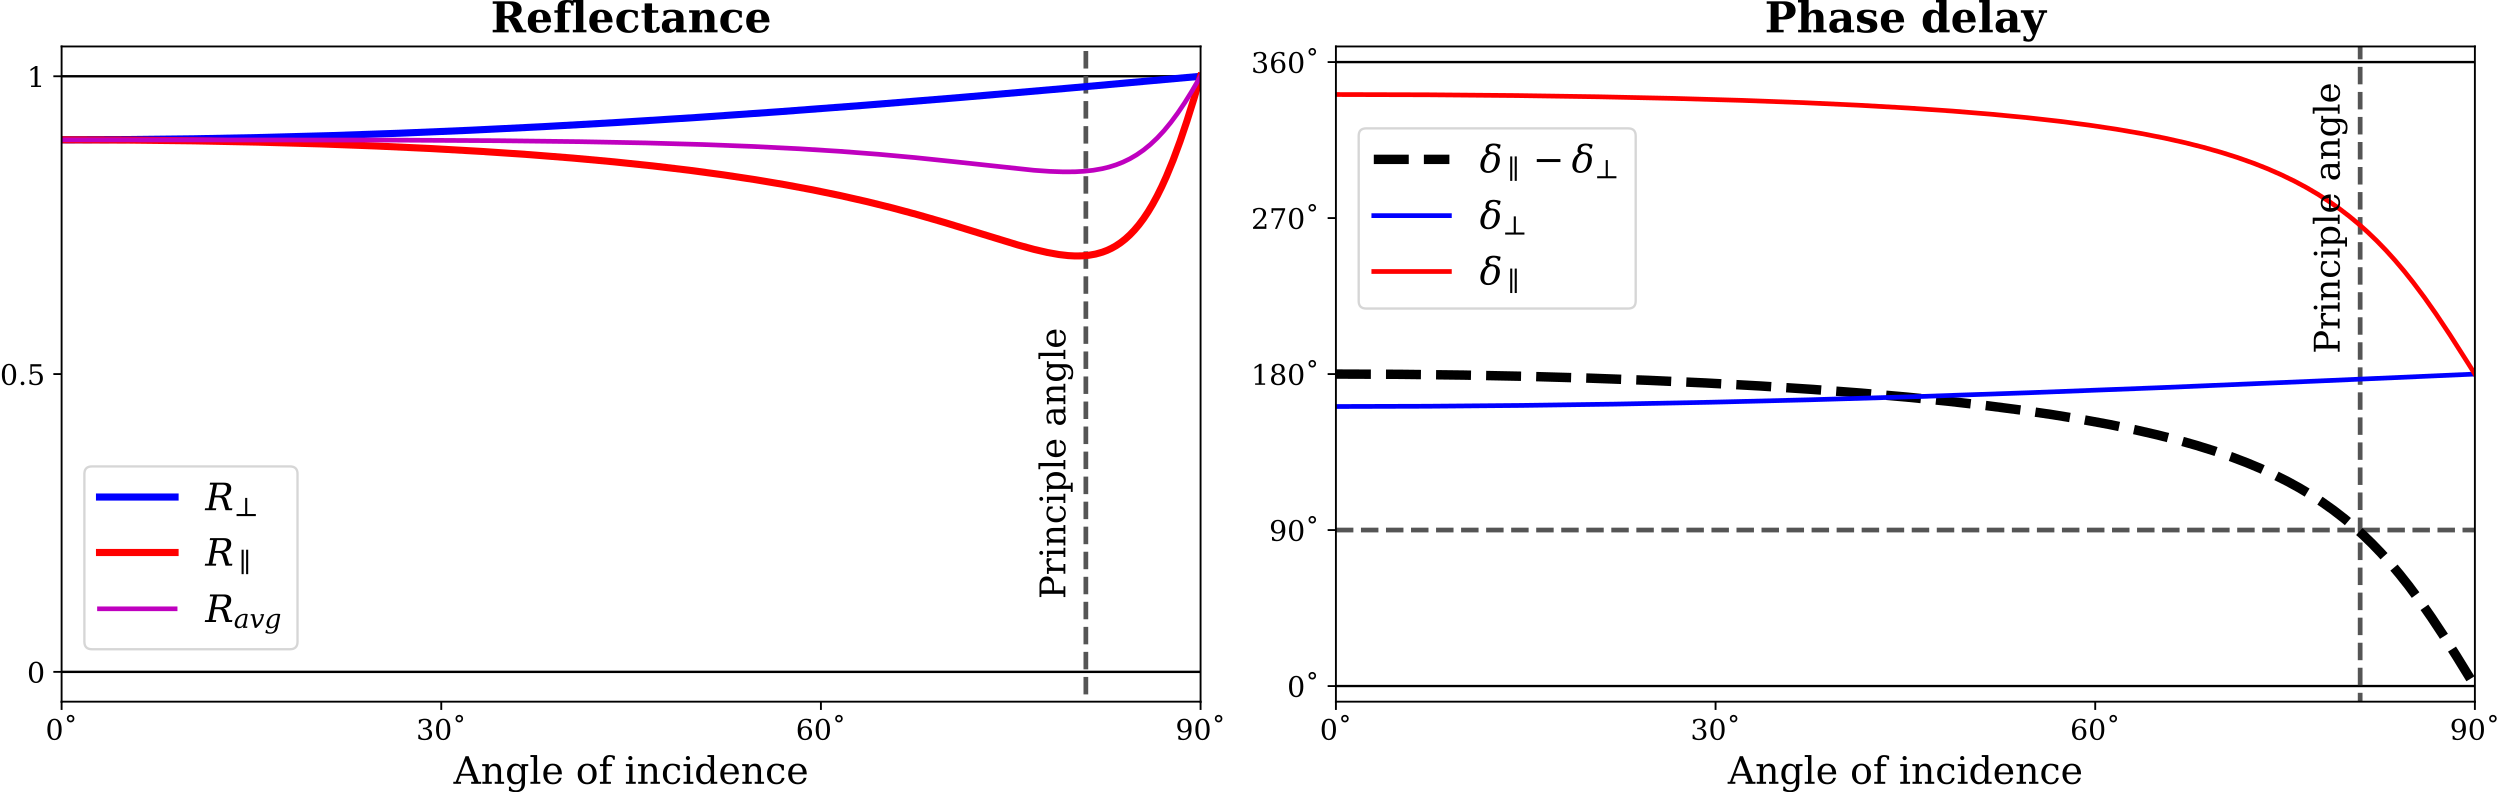 <?xml version="1.0" encoding="utf-8" standalone="no"?>
<!DOCTYPE svg PUBLIC "-//W3C//DTD SVG 1.1//EN"
  "http://www.w3.org/Graphics/SVG/1.1/DTD/svg11.dtd">
<!-- Created with matplotlib (https://matplotlib.org/) -->
<svg height="335.403pt" version="1.1" viewBox="0 0 1058.494 335.403" width="1058.494pt" xmlns="http://www.w3.org/2000/svg" xmlns:xlink="http://www.w3.org/1999/xlink">
 <defs>
  <style type="text/css">
*{stroke-linecap:butt;stroke-linejoin:round;}
  </style>
 </defs>
 <g id="figure_1">
  <g id="patch_1">
   <path d="M 0 335.403 
L 1058.494 335.403 
L 1058.494 0 
L 0 0 
z
" style="fill:#ffffff;"/>
  </g>
  <g id="axes_1">
   <g id="patch_2">
    <path d="M 26.084 297.077 
L 508.321 297.077 
L 508.321 19.677 
L 26.084 19.677 
z
" style="fill:#ffffff;"/>
   </g>
   <g id="matplotlib.axis_1">
    <g id="xtick_1">
     <g id="line2d_1">
      <defs>
       <path d="M 0 0 
L 0 3.5 
" id="m2f4ba488e4" style="stroke:#000000;stroke-width:0.8;"/>
      </defs>
      <g>
       <use style="stroke:#000000;stroke-width:0.8;" x="26.084" xlink:href="#m2f4ba488e4" y="297.077"/>
      </g>
     </g>
     <g id="text_1">
      <!-- 0˚ -->
      <defs>
       <path d="M 31.781 3.422 
Q 39.266 3.422 42.969 11.625 
Q 46.688 19.828 46.688 36.375 
Q 46.688 52.984 42.969 61.188 
Q 39.266 69.391 31.781 69.391 
Q 24.312 69.391 20.594 61.188 
Q 16.891 52.984 16.891 36.375 
Q 16.891 19.828 20.594 11.625 
Q 24.312 3.422 31.781 3.422 
z
M 31.781 -1.422 
Q 19.922 -1.422 13.25 8.531 
Q 6.594 18.5 6.594 36.375 
Q 6.594 54.297 13.25 64.25 
Q 19.922 74.219 31.781 74.219 
Q 43.703 74.219 50.344 64.25 
Q 56.984 54.297 56.984 36.375 
Q 56.984 18.5 50.344 8.531 
Q 43.703 -1.422 31.781 -1.422 
z
" id="DejaVuSerif-48"/>
       <path d="M 38.375 74.422 
Q 38.375 68.797 34.484 64.891 
Q 30.609 60.984 25 60.984 
Q 19.391 60.984 15.5 64.891 
Q 11.625 68.797 11.625 74.422 
Q 11.625 80.031 15.5 83.906 
Q 19.391 87.797 25 87.797 
Q 30.609 87.797 34.484 83.906 
Q 38.375 80.031 38.375 74.422 
z
M 32.422 74.422 
Q 32.422 77.484 30.266 79.625 
Q 28.125 81.781 25 81.781 
Q 21.828 81.781 19.703 79.656 
Q 17.578 77.547 17.578 74.422 
Q 17.578 71.234 19.703 69.109 
Q 21.828 67 25 67 
Q 28.125 67 30.266 69.141 
Q 32.422 71.297 32.422 74.422 
z
" id="DejaVuSerif-730"/>
      </defs>
      <g transform="translate(19.266 313.195)scale(0.12 -0.12)">
       <use xlink:href="#DejaVuSerif-48"/>
       <use x="63.623" xlink:href="#DejaVuSerif-730"/>
      </g>
     </g>
    </g>
    <g id="xtick_2">
     <g id="line2d_2">
      <g>
       <use style="stroke:#000000;stroke-width:0.8;" x="186.83" xlink:href="#m2f4ba488e4" y="297.077"/>
      </g>
     </g>
     <g id="text_2">
      <!-- 30˚ -->
      <defs>
       <path d="M 9.719 69.828 
Q 15.438 71.969 20.672 73.094 
Q 25.922 74.219 30.516 74.219 
Q 41.219 74.219 47.219 69.594 
Q 53.219 64.984 53.219 56.781 
Q 53.219 50.203 49.062 45.781 
Q 44.922 41.359 37.312 39.797 
Q 46.297 38.531 51.25 33.281 
Q 56.203 28.031 56.203 19.672 
Q 56.203 9.469 49.344 4.016 
Q 42.484 -1.422 29.594 -1.422 
Q 23.875 -1.422 18.422 -0.188 
Q 12.984 1.031 7.625 3.516 
L 7.625 17.672 
L 13.094 17.672 
Q 13.578 10.641 17.828 7.031 
Q 22.078 3.422 29.781 3.422 
Q 37.25 3.422 41.578 7.734 
Q 45.906 12.062 45.906 19.578 
Q 45.906 28.172 41.453 32.594 
Q 37.016 37.016 28.422 37.016 
L 23.781 37.016 
L 23.781 42 
L 26.219 42 
Q 34.766 42 39.031 45.531 
Q 43.312 49.078 43.312 56.203 
Q 43.312 62.594 39.797 65.984 
Q 36.281 69.391 29.688 69.391 
Q 23.094 69.391 19.453 66.266 
Q 15.828 63.141 15.188 56.984 
L 9.719 56.984 
z
" id="DejaVuSerif-51"/>
      </defs>
      <g transform="translate(176.195 313.195)scale(0.12 -0.12)">
       <use xlink:href="#DejaVuSerif-51"/>
       <use x="63.623" xlink:href="#DejaVuSerif-48"/>
       <use x="127.246" xlink:href="#DejaVuSerif-730"/>
      </g>
     </g>
    </g>
    <g id="xtick_3">
     <g id="line2d_3">
      <g>
       <use style="stroke:#000000;stroke-width:0.8;" x="347.575" xlink:href="#m2f4ba488e4" y="297.077"/>
      </g>
     </g>
     <g id="text_3">
      <!-- 60˚ -->
      <defs>
       <path d="M 32.719 3.422 
Q 39.594 3.422 43.297 8.469 
Q 47.016 13.531 47.016 23 
Q 47.016 32.469 43.297 37.516 
Q 39.594 42.578 32.719 42.578 
Q 25.734 42.578 22.062 37.688 
Q 18.406 32.812 18.406 23.578 
Q 18.406 13.875 22.109 8.641 
Q 25.828 3.422 32.719 3.422 
z
M 16.797 40.141 
Q 20.125 43.797 24.312 45.594 
Q 28.516 47.406 33.797 47.406 
Q 44.672 47.406 51 40.859 
Q 57.328 34.328 57.328 23 
Q 57.328 11.922 50.516 5.25 
Q 43.703 -1.422 32.328 -1.422 
Q 19.969 -1.422 13.328 7.781 
Q 6.688 17 6.688 34.078 
Q 6.688 53.219 14.547 63.719 
Q 22.406 74.219 36.719 74.219 
Q 40.578 74.219 44.828 73.484 
Q 49.078 72.75 53.516 71.297 
L 53.516 59.281 
L 48 59.281 
Q 47.406 64.203 44.234 66.797 
Q 41.062 69.391 35.688 69.391 
Q 26.219 69.391 21.578 62.203 
Q 16.938 55.031 16.797 40.141 
z
" id="DejaVuSerif-54"/>
      </defs>
      <g transform="translate(336.94 313.195)scale(0.12 -0.12)">
       <use xlink:href="#DejaVuSerif-54"/>
       <use x="63.623" xlink:href="#DejaVuSerif-48"/>
       <use x="127.246" xlink:href="#DejaVuSerif-730"/>
      </g>
     </g>
    </g>
    <g id="xtick_4">
     <g id="line2d_4">
      <g>
       <use style="stroke:#000000;stroke-width:0.8;" x="508.321" xlink:href="#m2f4ba488e4" y="297.077"/>
      </g>
     </g>
     <g id="text_4">
      <!-- 90˚ -->
      <defs>
       <path d="M 46.781 32.672 
Q 43.5 29 39.25 27.188 
Q 35.016 25.391 29.688 25.391 
Q 18.844 25.391 12.562 31.938 
Q 6.297 38.484 6.297 49.812 
Q 6.297 60.891 13.109 67.547 
Q 19.922 74.219 31.297 74.219 
Q 43.656 74.219 50.266 65.016 
Q 56.891 55.812 56.891 38.719 
Q 56.891 19.578 49.016 9.078 
Q 41.156 -1.422 26.906 -1.422 
Q 23.047 -1.422 18.797 -0.688 
Q 14.547 0.047 10.109 1.516 
L 10.109 13.625 
L 15.578 13.625 
Q 16.219 8.688 19.391 6.047 
Q 22.562 3.422 27.875 3.422 
Q 37.359 3.422 41.984 10.562 
Q 46.625 17.719 46.781 32.672 
z
M 30.906 69.391 
Q 23.969 69.391 20.281 64.328 
Q 16.609 59.281 16.609 49.812 
Q 16.609 40.328 20.281 35.25 
Q 23.969 30.172 30.906 30.172 
Q 37.844 30.172 41.531 35.078 
Q 45.219 39.984 45.219 49.219 
Q 45.219 58.938 41.5 64.156 
Q 37.797 69.391 30.906 69.391 
z
" id="DejaVuSerif-57"/>
      </defs>
      <g transform="translate(497.686 313.195)scale(0.12 -0.12)">
       <use xlink:href="#DejaVuSerif-57"/>
       <use x="63.623" xlink:href="#DejaVuSerif-48"/>
       <use x="127.246" xlink:href="#DejaVuSerif-730"/>
      </g>
     </g>
    </g>
    <g id="text_5">
     <!-- Angle of incidence -->
     <defs>
      <path d="M 20.016 26.422 
L 46.781 26.422 
L 33.406 61.078 
z
M -0.594 0 
L -0.594 5.172 
L 5.812 5.172 
L 31.781 72.906 
L 39.984 72.906 
L 66.016 5.172 
L 73.188 5.172 
L 73.188 0 
L 46.688 0 
L 46.688 5.172 
L 54.781 5.172 
L 48.688 21.188 
L 18.016 21.188 
L 11.922 5.172 
L 19.922 5.172 
L 19.922 0 
z
" id="DejaVuSerif-65"/>
      <path d="M 4.109 0 
L 4.109 5.172 
L 12.203 5.172 
L 12.203 46.688 
L 3.609 46.688 
L 3.609 51.906 
L 21.188 51.906 
L 21.188 42.672 
Q 23.688 47.953 27.656 50.641 
Q 31.641 53.328 36.922 53.328 
Q 45.516 53.328 49.562 48.391 
Q 53.609 43.453 53.609 33.016 
L 53.609 5.172 
L 61.625 5.172 
L 61.625 0 
L 36.812 0 
L 36.812 5.172 
L 44.578 5.172 
L 44.578 30.172 
Q 44.578 39.703 42.234 43.234 
Q 39.891 46.781 33.984 46.781 
Q 27.734 46.781 24.453 42.203 
Q 21.188 37.641 21.188 28.906 
L 21.188 5.172 
L 29 5.172 
L 29 0 
z
" id="DejaVuSerif-110"/>
      <path d="M 52.484 46.688 
L 52.484 1.125 
Q 52.484 -10.062 46.328 -16.141 
Q 40.188 -22.219 28.812 -22.219 
Q 23.688 -22.219 19 -21.281 
Q 14.312 -20.359 10.016 -18.5 
L 10.016 -7.625 
L 14.703 -7.625 
Q 15.578 -12.703 18.844 -15.047 
Q 22.125 -17.391 28.219 -17.391 
Q 36.141 -17.391 39.812 -12.922 
Q 43.5 -8.453 43.5 1.125 
L 43.5 8.109 
Q 40.875 3.219 36.797 0.891 
Q 32.719 -1.422 26.703 -1.422 
Q 17.141 -1.422 11.062 6.172 
Q 4.984 13.766 4.984 25.984 
Q 4.984 38.188 11.031 45.75 
Q 17.094 53.328 26.703 53.328 
Q 32.719 53.328 36.797 51 
Q 40.875 48.688 43.5 43.797 
L 43.5 51.906 
L 61.078 51.906 
L 61.078 46.688 
z
M 43.5 28.516 
Q 43.5 37.844 39.906 42.766 
Q 36.328 47.703 29.5 47.703 
Q 22.562 47.703 19.016 42.234 
Q 15.484 36.766 15.484 25.984 
Q 15.484 15.234 19.016 9.719 
Q 22.562 4.203 29.5 4.203 
Q 36.328 4.203 39.906 9.109 
Q 43.5 14.016 43.5 23.391 
z
" id="DejaVuSerif-103"/>
      <path d="M 20.516 5.172 
L 29 5.172 
L 29 0 
L 2.875 0 
L 2.875 5.172 
L 11.531 5.172 
L 11.531 70.797 
L 2.875 70.797 
L 2.875 75.984 
L 20.516 75.984 
z
" id="DejaVuSerif-108"/>
      <path d="M 54.203 25 
L 15.484 25 
L 15.484 24.609 
Q 15.484 14.109 19.438 8.766 
Q 23.391 3.422 31.109 3.422 
Q 37.016 3.422 40.797 6.516 
Q 44.578 9.625 46.094 15.719 
L 53.328 15.719 
Q 51.172 7.172 45.375 2.875 
Q 39.594 -1.422 30.172 -1.422 
Q 18.797 -1.422 11.891 6.078 
Q 4.984 13.578 4.984 25.984 
Q 4.984 38.281 11.766 45.797 
Q 18.562 53.328 29.594 53.328 
Q 41.359 53.328 47.656 46.062 
Q 53.953 38.812 54.203 25 
z
M 43.609 30.172 
Q 43.312 39.266 39.766 43.875 
Q 36.234 48.484 29.594 48.484 
Q 23.391 48.484 19.828 43.844 
Q 16.266 39.203 15.484 30.172 
z
" id="DejaVuSerif-101"/>
      <path id="DejaVuSerif-32"/>
      <path d="M 30.078 3.422 
Q 37.312 3.422 40.984 9.125 
Q 44.672 14.844 44.672 25.984 
Q 44.672 37.109 40.984 42.797 
Q 37.312 48.484 30.078 48.484 
Q 22.859 48.484 19.172 42.797 
Q 15.484 37.109 15.484 25.984 
Q 15.484 14.844 19.188 9.125 
Q 22.906 3.422 30.078 3.422 
z
M 30.078 -1.422 
Q 18.75 -1.422 11.859 6.078 
Q 4.984 13.578 4.984 25.984 
Q 4.984 38.375 11.844 45.844 
Q 18.703 53.328 30.078 53.328 
Q 41.453 53.328 48.312 45.844 
Q 55.172 38.375 55.172 25.984 
Q 55.172 13.578 48.312 6.078 
Q 41.453 -1.422 30.078 -1.422 
z
" id="DejaVuSerif-111"/>
      <path d="M 43.016 63.719 
L 38.281 63.719 
Q 38.234 67.391 36.203 69.281 
Q 34.188 71.188 30.328 71.188 
Q 25.297 71.188 23.234 68.422 
Q 21.188 65.672 21.188 58.594 
L 21.188 51.906 
L 35.688 51.906 
L 35.688 46.688 
L 21.188 46.688 
L 21.188 5.172 
L 32.719 5.172 
L 32.719 0 
L 3.609 0 
L 3.609 5.172 
L 12.203 5.172 
L 12.203 46.688 
L 3.609 46.688 
L 3.609 51.906 
L 12.203 51.906 
L 12.203 58.406 
Q 12.203 67.094 16.719 71.531 
Q 21.234 75.984 29.984 75.984 
Q 33.25 75.984 36.516 75.391 
Q 39.797 74.812 43.016 73.578 
z
" id="DejaVuSerif-102"/>
      <path d="M 9.719 68.016 
Q 9.719 70.266 11.344 71.922 
Q 12.984 73.578 15.281 73.578 
Q 17.531 73.578 19.156 71.922 
Q 20.797 70.266 20.797 68.016 
Q 20.797 65.719 19.188 64.109 
Q 17.578 62.5 15.281 62.5 
Q 12.984 62.5 11.344 64.109 
Q 9.719 65.719 9.719 68.016 
z
M 21.188 5.172 
L 29.688 5.172 
L 29.688 0 
L 3.609 0 
L 3.609 5.172 
L 12.203 5.172 
L 12.203 46.688 
L 3.609 46.688 
L 3.609 51.906 
L 21.188 51.906 
z
" id="DejaVuSerif-105"/>
      <path d="M 51.422 15.578 
Q 49.516 7.281 44.094 2.922 
Q 38.672 -1.422 30.078 -1.422 
Q 18.75 -1.422 11.859 6.078 
Q 4.984 13.578 4.984 25.984 
Q 4.984 38.422 11.859 45.875 
Q 18.75 53.328 30.078 53.328 
Q 35.016 53.328 39.891 52.172 
Q 44.781 51.031 49.703 48.688 
L 49.703 35.406 
L 44.484 35.406 
Q 43.453 42.234 40.016 45.359 
Q 36.578 48.484 30.172 48.484 
Q 22.906 48.484 19.188 42.844 
Q 15.484 37.203 15.484 25.984 
Q 15.484 14.75 19.172 9.078 
Q 22.859 3.422 30.172 3.422 
Q 35.984 3.422 39.453 6.438 
Q 42.922 9.469 44.188 15.578 
z
" id="DejaVuSerif-99"/>
      <path d="M 52.484 5.172 
L 61.078 5.172 
L 61.078 0 
L 43.5 0 
L 43.5 8.109 
Q 40.875 3.219 36.797 0.891 
Q 32.719 -1.422 26.703 -1.422 
Q 17.141 -1.422 11.062 6.172 
Q 4.984 13.766 4.984 25.984 
Q 4.984 38.188 11.031 45.75 
Q 17.094 53.328 26.703 53.328 
Q 32.719 53.328 36.797 51 
Q 40.875 48.688 43.5 43.797 
L 43.5 70.797 
L 35.016 70.797 
L 35.016 75.984 
L 52.484 75.984 
z
M 43.5 23.391 
L 43.5 28.516 
Q 43.5 37.844 39.906 42.766 
Q 36.328 47.703 29.5 47.703 
Q 22.562 47.703 19.016 42.234 
Q 15.484 36.766 15.484 25.984 
Q 15.484 15.234 19.016 9.719 
Q 22.562 4.203 29.5 4.203 
Q 36.328 4.203 39.906 9.109 
Q 43.5 14.016 43.5 23.391 
z
" id="DejaVuSerif-100"/>
     </defs>
     <g transform="translate(192.021 331.848)scale(0.16 -0.16)">
      <use xlink:href="#DejaVuSerif-65"/>
      <use x="72.217" xlink:href="#DejaVuSerif-110"/>
      <use x="136.621" xlink:href="#DejaVuSerif-103"/>
      <use x="200.635" xlink:href="#DejaVuSerif-108"/>
      <use x="232.617" xlink:href="#DejaVuSerif-101"/>
      <use x="291.797" xlink:href="#DejaVuSerif-32"/>
      <use x="323.584" xlink:href="#DejaVuSerif-111"/>
      <use x="383.789" xlink:href="#DejaVuSerif-102"/>
      <use x="420.801" xlink:href="#DejaVuSerif-32"/>
      <use x="452.588" xlink:href="#DejaVuSerif-105"/>
      <use x="484.57" xlink:href="#DejaVuSerif-110"/>
      <use x="548.975" xlink:href="#DejaVuSerif-99"/>
      <use x="604.98" xlink:href="#DejaVuSerif-105"/>
      <use x="636.963" xlink:href="#DejaVuSerif-100"/>
      <use x="700.977" xlink:href="#DejaVuSerif-101"/>
      <use x="760.156" xlink:href="#DejaVuSerif-110"/>
      <use x="824.561" xlink:href="#DejaVuSerif-99"/>
      <use x="880.566" xlink:href="#DejaVuSerif-101"/>
     </g>
    </g>
   </g>
   <g id="matplotlib.axis_2">
    <g id="ytick_1">
     <g id="line2d_5">
      <defs>
       <path d="M 0 0 
L -3.5 0 
" id="m78a2080cdb" style="stroke:#000000;stroke-width:0.8;"/>
      </defs>
      <g>
       <use style="stroke:#000000;stroke-width:0.8;" x="26.084" xlink:href="#m78a2080cdb" y="284.468"/>
      </g>
     </g>
     <g id="text_6">
      <!-- 0 -->
      <g transform="translate(11.449 289.027)scale(0.12 -0.12)">
       <use xlink:href="#DejaVuSerif-48"/>
      </g>
     </g>
    </g>
    <g id="ytick_2">
     <g id="line2d_6">
      <g>
       <use style="stroke:#000000;stroke-width:0.8;" x="26.084" xlink:href="#m78a2080cdb" y="158.377"/>
      </g>
     </g>
     <g id="text_7">
      <!-- 0.5 -->
      <defs>
       <path d="M 9.422 5.078 
Q 9.422 7.812 11.281 9.719 
Q 13.141 11.625 15.922 11.625 
Q 18.609 11.625 20.5 9.719 
Q 22.406 7.812 22.406 5.078 
Q 22.406 2.391 20.5 0.484 
Q 18.609 -1.422 15.922 -1.422 
Q 13.141 -1.422 11.281 0.453 
Q 9.422 2.344 9.422 5.078 
z
" id="DejaVuSerif-46"/>
       <path d="M 50.297 72.906 
L 50.297 64.891 
L 16.891 64.891 
L 16.891 44 
Q 19.438 45.75 22.828 46.625 
Q 26.219 47.516 30.422 47.516 
Q 42.234 47.516 49.062 40.969 
Q 55.906 34.422 55.906 23.094 
Q 55.906 11.531 49 5.047 
Q 42.094 -1.422 29.594 -1.422 
Q 24.562 -1.422 19.281 -0.188 
Q 14.016 1.031 8.5 3.516 
L 8.5 17.672 
L 14.016 17.672 
Q 14.453 10.75 18.422 7.078 
Q 22.406 3.422 29.594 3.422 
Q 37.312 3.422 41.453 8.5 
Q 45.609 13.578 45.609 23.094 
Q 45.609 32.562 41.484 37.609 
Q 37.359 42.672 29.594 42.672 
Q 25.203 42.672 21.844 41.109 
Q 18.5 39.547 15.922 36.281 
L 11.719 36.281 
L 11.719 72.906 
z
" id="DejaVuSerif-53"/>
      </defs>
      <g transform="translate(0 162.936)scale(0.12 -0.12)">
       <use xlink:href="#DejaVuSerif-48"/>
       <use x="63.623" xlink:href="#DejaVuSerif-46"/>
       <use x="95.41" xlink:href="#DejaVuSerif-53"/>
      </g>
     </g>
    </g>
    <g id="ytick_3">
     <g id="line2d_7">
      <g>
       <use style="stroke:#000000;stroke-width:0.8;" x="26.084" xlink:href="#m78a2080cdb" y="32.286"/>
      </g>
     </g>
     <g id="text_8">
      <!-- 1 -->
      <defs>
       <path d="M 14.203 0 
L 14.203 5.172 
L 26.906 5.172 
L 26.906 65.828 
L 12.203 56.297 
L 12.203 62.703 
L 29.984 74.219 
L 36.719 74.219 
L 36.719 5.172 
L 49.422 5.172 
L 49.422 0 
z
" id="DejaVuSerif-49"/>
      </defs>
      <g transform="translate(11.449 36.845)scale(0.12 -0.12)">
       <use xlink:href="#DejaVuSerif-49"/>
      </g>
     </g>
    </g>
   </g>
   <g id="line2d_8">
    <path clip-path="url(#pa9402ede9c)" d="M 26.084 284.468 
L 508.316 284.468 
L 508.316 284.468 
" style="fill:none;stroke:#000000;stroke-linecap:square;"/>
   </g>
   <g id="line2d_9">
    <path clip-path="url(#pa9402ede9c)" d="M 26.084 32.286 
L 508.316 32.286 
L 508.316 32.286 
" style="fill:none;stroke:#000000;stroke-linecap:square;"/>
   </g>
   <g id="line2d_10">
    <path clip-path="url(#pa9402ede9c)" d="M 459.749 336.403 
L 459.749 -1 
" style="fill:none;stroke:#555555;stroke-dasharray:7.4,3.2;stroke-dashoffset:0;stroke-width:2;"/>
   </g>
   <g id="line2d_11">
    <path clip-path="url(#pa9402ede9c)" d="M 26.084 59.194 
L 54.109 59.086 
L 82.135 58.76 
L 111.127 58.199 
L 140.119 57.412 
L 169.111 56.407 
L 199.069 55.147 
L 229.994 53.621 
L 261.885 51.823 
L 294.742 49.747 
L 329.532 47.325 
L 366.256 44.546 
L 406.844 41.249 
L 453.231 37.251 
L 508.316 32.287 
L 508.316 32.287 
" style="fill:none;stroke:#0000ff;stroke-linecap:square;stroke-width:3;"/>
   </g>
   <g id="line2d_12">
    <path clip-path="url(#pa9402ede9c)" d="M 26.084 59.194 
L 54.109 59.303 
L 82.135 59.634 
L 109.194 60.174 
L 135.287 60.917 
L 159.447 61.819 
L 182.64 62.903 
L 203.901 64.11 
L 224.195 65.481 
L 242.557 66.932 
L 259.952 68.521 
L 276.381 70.242 
L 291.843 72.085 
L 306.339 74.04 
L 319.868 76.089 
L 332.432 78.211 
L 344.028 80.38 
L 355.625 82.77 
L 367.222 85.402 
L 377.852 88.039 
L 388.483 90.895 
L 400.079 94.249 
L 414.575 98.703 
L 431.004 103.732 
L 437.769 105.581 
L 443.567 106.922 
L 448.399 107.774 
L 452.265 108.217 
L 455.164 108.37 
L 458.063 108.337 
L 460.962 108.085 
L 463.862 107.574 
L 466.761 106.761 
L 468.694 106.029 
L 470.626 105.125 
L 472.559 104.035 
L 474.492 102.741 
L 476.425 101.226 
L 478.358 99.471 
L 480.29 97.458 
L 482.223 95.17 
L 484.156 92.588 
L 486.089 89.696 
L 488.022 86.479 
L 489.954 82.925 
L 491.887 79.023 
L 493.82 74.768 
L 496.719 67.717 
L 499.618 59.882 
L 502.518 51.309 
L 505.417 42.078 
L 508.316 32.305 
L 508.316 32.305 
" style="fill:none;stroke:#ff0000;stroke-linecap:square;stroke-width:3;"/>
   </g>
   <g id="line2d_13">
    <path clip-path="url(#pa9402ede9c)" d="M 26.084 59.194 
L 163.312 59.305 
L 210.666 59.571 
L 245.456 59.979 
L 273.481 60.518 
L 297.641 61.196 
L 318.902 62.011 
L 338.23 62.978 
L 355.625 64.071 
L 372.054 65.331 
L 387.516 66.736 
L 403.945 68.453 
L 437.769 72.094 
L 444.534 72.565 
L 450.332 72.766 
L 455.164 72.725 
L 459.03 72.508 
L 462.895 72.084 
L 466.761 71.405 
L 469.66 70.694 
L 472.559 69.782 
L 475.458 68.641 
L 478.358 67.239 
L 481.257 65.548 
L 484.156 63.536 
L 487.055 61.176 
L 489.954 58.442 
L 492.854 55.318 
L 495.753 51.794 
L 498.652 47.874 
L 501.551 43.575 
L 504.45 38.931 
L 508.316 32.296 
L 508.316 32.296 
" style="fill:none;stroke:#bf00bf;stroke-linecap:square;stroke-width:2;"/>
   </g>
   <g id="patch_3">
    <path d="M 26.084 297.077 
L 26.084 19.677 
" style="fill:none;stroke:#000000;stroke-linecap:square;stroke-linejoin:miter;stroke-width:0.8;"/>
   </g>
   <g id="patch_4">
    <path d="M 508.321 297.077 
L 508.321 19.677 
" style="fill:none;stroke:#000000;stroke-linecap:square;stroke-linejoin:miter;stroke-width:0.8;"/>
   </g>
   <g id="patch_5">
    <path d="M 26.084 297.077 
L 508.321 297.077 
" style="fill:none;stroke:#000000;stroke-linecap:square;stroke-linejoin:miter;stroke-width:0.8;"/>
   </g>
   <g id="patch_6">
    <path d="M 26.084 19.677 
L 508.321 19.677 
" style="fill:none;stroke:#000000;stroke-linecap:square;stroke-linejoin:miter;stroke-width:0.8;"/>
   </g>
   <g id="text_9">
    <!-- Principle angle -->
    <defs>
     <path d="M 24.703 37.109 
L 37.594 37.109 
Q 44.875 37.109 48.672 41.031 
Q 52.484 44.969 52.484 52.391 
Q 52.484 59.859 48.672 63.766 
Q 44.875 67.672 37.594 67.672 
L 24.703 67.672 
z
M 5.516 0 
L 5.516 5.172 
L 14.797 5.172 
L 14.797 67.672 
L 5.516 67.672 
L 5.516 72.906 
L 39.984 72.906 
Q 50.922 72.906 57.312 67.359 
Q 63.719 61.812 63.719 52.391 
Q 63.719 43.016 57.312 37.453 
Q 50.922 31.891 39.984 31.891 
L 24.703 31.891 
L 24.703 5.172 
L 35.984 5.172 
L 35.984 0 
z
" id="DejaVuSerif-80"/>
     <path d="M 47.797 52 
L 47.797 39.016 
L 42.625 39.016 
Q 42.391 42.875 40.484 44.781 
Q 38.578 46.688 34.906 46.688 
Q 28.266 46.688 24.719 42.094 
Q 21.188 37.5 21.188 28.906 
L 21.188 5.172 
L 31.594 5.172 
L 31.594 0 
L 4.109 0 
L 4.109 5.172 
L 12.203 5.172 
L 12.203 46.781 
L 3.609 46.781 
L 3.609 51.906 
L 21.188 51.906 
L 21.188 42.672 
Q 23.828 48.094 27.969 50.703 
Q 32.125 53.328 38.094 53.328 
Q 40.281 53.328 42.703 52.984 
Q 45.125 52.641 47.797 52 
z
" id="DejaVuSerif-114"/>
     <path d="M 20.516 28.516 
L 20.516 23.391 
Q 20.516 14.016 24.094 9.109 
Q 27.688 4.203 34.516 4.203 
Q 41.406 4.203 44.938 9.719 
Q 48.484 15.234 48.484 25.984 
Q 48.484 36.766 44.938 42.234 
Q 41.406 47.703 34.516 47.703 
Q 27.688 47.703 24.094 42.766 
Q 20.516 37.844 20.516 28.516 
z
M 11.531 46.688 
L 2.875 46.688 
L 2.875 51.906 
L 20.516 51.906 
L 20.516 43.797 
Q 23.141 48.688 27.219 51 
Q 31.297 53.328 37.312 53.328 
Q 46.875 53.328 52.922 45.75 
Q 58.984 38.188 58.984 25.984 
Q 58.984 13.766 52.922 6.172 
Q 46.875 -1.422 37.312 -1.422 
Q 31.297 -1.422 27.219 0.891 
Q 23.141 3.219 20.516 8.109 
L 20.516 -15.578 
L 29 -15.578 
L 29 -20.797 
L 2.875 -20.797 
L 2.875 -15.578 
L 11.531 -15.578 
z
" id="DejaVuSerif-112"/>
     <path d="M 39.797 16.312 
L 39.797 27.297 
L 28.219 27.297 
Q 21.531 27.297 18.25 24.406 
Q 14.984 21.531 14.984 15.578 
Q 14.984 10.156 18.297 6.984 
Q 21.625 3.812 27.297 3.812 
Q 32.906 3.812 36.344 7.281 
Q 39.797 10.75 39.797 16.312 
z
M 48.781 32.422 
L 48.781 5.172 
L 56.781 5.172 
L 56.781 0 
L 39.797 0 
L 39.797 5.609 
Q 36.812 2 32.906 0.281 
Q 29 -1.422 23.781 -1.422 
Q 15.141 -1.422 10.062 3.172 
Q 4.984 7.766 4.984 15.578 
Q 4.984 23.641 10.797 28.078 
Q 16.609 32.516 27.203 32.516 
L 39.797 32.516 
L 39.797 36.078 
Q 39.797 42 36.203 45.234 
Q 32.625 48.484 26.125 48.484 
Q 20.75 48.484 17.578 46.047 
Q 14.406 43.609 13.625 38.812 
L 8.984 38.812 
L 8.984 49.312 
Q 13.672 51.312 18.094 52.312 
Q 22.516 53.328 26.703 53.328 
Q 37.5 53.328 43.141 47.969 
Q 48.781 42.625 48.781 32.422 
z
" id="DejaVuSerif-97"/>
    </defs>
    <g transform="translate(451.058 253.628)rotate(-90)scale(0.15 -0.15)">
     <use xlink:href="#DejaVuSerif-80"/>
     <use x="67.285" xlink:href="#DejaVuSerif-114"/>
     <use x="115.088" xlink:href="#DejaVuSerif-105"/>
     <use x="147.07" xlink:href="#DejaVuSerif-110"/>
     <use x="211.475" xlink:href="#DejaVuSerif-99"/>
     <use x="267.48" xlink:href="#DejaVuSerif-105"/>
     <use x="299.463" xlink:href="#DejaVuSerif-112"/>
     <use x="363.477" xlink:href="#DejaVuSerif-108"/>
     <use x="395.459" xlink:href="#DejaVuSerif-101"/>
     <use x="454.639" xlink:href="#DejaVuSerif-32"/>
     <use x="486.426" xlink:href="#DejaVuSerif-97"/>
     <use x="546.045" xlink:href="#DejaVuSerif-110"/>
     <use x="610.449" xlink:href="#DejaVuSerif-103"/>
     <use x="674.463" xlink:href="#DejaVuSerif-108"/>
     <use x="706.445" xlink:href="#DejaVuSerif-101"/>
    </g>
   </g>
   <g id="text_10">
    <!-- Reflectance -->
    <defs>
     <path d="M 53.078 35.594 
Q 57.422 34.969 60.391 32.719 
Q 63.375 30.469 65.578 26.219 
L 76.219 5.906 
L 83.688 5.906 
L 83.688 0 
L 59.719 0 
L 48.094 22.016 
Q 44.734 28.859 42.359 30.734 
Q 39.984 32.625 35.797 32.625 
L 32.812 32.625 
L 32.812 5.906 
L 42.188 5.906 
L 42.188 0 
L 4.688 0 
L 4.688 5.906 
L 14.016 5.906 
L 14.016 67 
L 4.688 67 
L 4.688 72.906 
L 46.297 72.906 
Q 58.984 72.906 65.891 67.797 
Q 72.797 62.703 72.797 53.328 
Q 72.797 45.703 67.891 41.281 
Q 62.984 36.859 53.078 35.594 
z
M 32.812 38.484 
L 39.203 38.484 
Q 46.047 38.484 49.734 42.188 
Q 53.422 45.906 53.422 52.781 
Q 53.422 59.672 49.734 63.328 
Q 46.047 67 39.203 67 
L 32.812 67 
z
" id="DejaVuSerif-Bold-82"/>
     <path d="M 40.094 29.297 
Q 40.094 39.547 38.188 43.672 
Q 36.281 47.797 31.688 47.797 
Q 27.25 47.797 25.312 43.75 
Q 23.391 39.703 23.391 30.172 
L 23.391 29.297 
z
M 59.078 23.484 
L 23.391 23.484 
L 23.391 23.094 
Q 23.391 13.031 26.406 8.562 
Q 29.438 4.109 36.188 4.109 
Q 41.797 4.109 45.266 7.078 
Q 48.734 10.062 49.703 15.719 
L 57.812 15.719 
Q 55.719 6.891 49.469 2.734 
Q 43.219 -1.422 31.984 -1.422 
Q 18.5 -1.422 11.297 5.688 
Q 4.109 12.797 4.109 25.984 
Q 4.109 38.875 11.469 46.094 
Q 18.844 53.328 31.984 53.328 
Q 44.875 53.328 51.75 45.734 
Q 58.641 38.141 59.078 23.484 
z
" id="DejaVuSerif-Bold-101"/>
     <path d="M 48.391 62.984 
L 42.922 62.984 
Q 42.531 66.797 40.703 68.656 
Q 38.875 70.516 35.5 70.516 
Q 31.594 70.516 29.828 67.703 
Q 28.078 64.891 28.078 58.594 
L 28.078 51.906 
L 41.109 51.906 
L 41.109 46 
L 28.078 46 
L 28.078 5.906 
L 38.094 5.906 
L 38.094 0 
L 3.422 0 
L 3.422 5.906 
L 10.797 5.906 
L 10.797 46 
L 3.078 46 
L 3.078 51.906 
L 10.797 51.906 
L 10.797 58.406 
Q 10.797 67.047 16.312 71.516 
Q 21.828 75.984 32.516 75.984 
Q 36.672 75.984 40.625 75.516 
Q 44.578 75.047 48.391 74.125 
z
" id="DejaVuSerif-Bold-102"/>
     <path d="M 28.078 5.906 
L 35.5 5.906 
L 35.5 0 
L 3.422 0 
L 3.422 5.906 
L 10.797 5.906 
L 10.797 70.125 
L 3.422 70.125 
L 3.422 75.984 
L 28.078 75.984 
z
" id="DejaVuSerif-Bold-108"/>
     <path d="M 56.391 16.219 
Q 54.547 7.328 48.797 2.953 
Q 43.062 -1.422 33.203 -1.422 
Q 19.344 -1.422 11.719 5.75 
Q 4.109 12.938 4.109 25.984 
Q 4.109 38.875 11.625 46.094 
Q 19.141 53.328 32.516 53.328 
Q 37.938 53.328 43.453 52.297 
Q 48.969 51.266 54.688 49.219 
L 54.688 34.812 
L 49.219 34.812 
Q 48.438 41.406 45.359 44.594 
Q 42.281 47.797 36.719 47.797 
Q 29.5 47.797 26.438 42.906 
Q 23.391 38.031 23.391 25.984 
Q 23.391 14.203 26.359 9.156 
Q 29.344 4.109 36.078 4.109 
Q 41.312 4.109 44.453 7.234 
Q 47.609 10.359 48.297 16.219 
z
" id="DejaVuSerif-Bold-99"/>
     <path d="M 9.906 46 
L 2.391 46 
L 2.391 51.906 
L 9.906 51.906 
L 9.906 68.016 
L 27.203 68.016 
L 27.203 51.906 
L 41.609 51.906 
L 41.609 46 
L 27.203 46 
L 27.203 14.203 
Q 27.203 7.422 28.266 5.766 
Q 29.344 4.109 32.172 4.109 
Q 35.297 4.109 36.812 6.203 
Q 38.328 8.297 38.422 12.703 
L 45.703 12.703 
Q 45.266 4.891 41.422 1.734 
Q 37.594 -1.422 28.219 -1.422 
Q 17.531 -1.422 13.719 1.922 
Q 9.906 5.281 9.906 14.203 
z
" id="DejaVuSerif-Bold-116"/>
     <path d="M 55.078 31.891 
L 55.078 5.906 
L 62.5 5.906 
L 62.5 0 
L 37.797 0 
L 37.797 6.594 
Q 34.375 2.484 30.172 0.531 
Q 25.984 -1.422 20.609 -1.422 
Q 12.641 -1.422 8.375 2.844 
Q 4.109 7.125 4.109 15.094 
Q 4.109 23.828 10.234 28.172 
Q 16.359 32.516 28.719 32.516 
L 37.797 32.516 
L 37.797 35.594 
Q 37.797 41.891 34.812 44.891 
Q 31.844 47.906 25.594 47.906 
Q 20.406 47.906 17.594 45.781 
Q 14.797 43.656 13.625 38.812 
L 8.109 38.812 
L 8.109 50 
Q 12.75 51.656 17.719 52.484 
Q 22.703 53.328 28.219 53.328 
Q 42.141 53.328 48.609 48.141 
Q 55.078 42.969 55.078 31.891 
z
M 37.797 16.312 
L 37.797 26.703 
L 31.297 26.703 
Q 26.469 26.703 23.875 24.062 
Q 21.297 21.438 21.297 16.5 
Q 21.297 11.578 23.172 9.125 
Q 25.047 6.688 28.906 6.688 
Q 32.906 6.688 35.344 9.328 
Q 37.797 11.969 37.797 16.312 
z
" id="DejaVuSerif-Bold-97"/>
     <path d="M 3.422 0 
L 3.422 5.906 
L 10.797 5.906 
L 10.797 46 
L 3.422 46 
L 3.422 51.906 
L 28.078 51.906 
L 28.078 44.578 
Q 31.203 49.219 35.203 51.266 
Q 39.203 53.328 45.312 53.328 
Q 54.047 53.328 58.516 48.172 
Q 62.984 43.016 62.984 33.016 
L 62.984 5.906 
L 70.406 5.906 
L 70.406 0 
L 39.406 0 
L 39.406 5.906 
L 45.703 5.906 
L 45.703 33.5 
Q 45.703 40.094 44.016 42.656 
Q 42.328 45.219 38.188 45.219 
Q 32.953 45.219 30.516 41.375 
Q 28.078 37.547 28.078 29.203 
L 28.078 5.906 
L 34.422 5.906 
L 34.422 0 
z
" id="DejaVuSerif-Bold-110"/>
    </defs>
    <g transform="translate(207.762 13.677)scale(0.18 -0.18)">
     <use xlink:href="#DejaVuSerif-Bold-82"/>
     <use x="83.105" xlink:href="#DejaVuSerif-Bold-101"/>
     <use x="146.729" xlink:href="#DejaVuSerif-Bold-102"/>
     <use x="189.746" xlink:href="#DejaVuSerif-Bold-108"/>
     <use x="227.734" xlink:href="#DejaVuSerif-Bold-101"/>
     <use x="291.357" xlink:href="#DejaVuSerif-Bold-99"/>
     <use x="352.246" xlink:href="#DejaVuSerif-Bold-116"/>
     <use x="398.438" xlink:href="#DejaVuSerif-Bold-97"/>
     <use x="463.232" xlink:href="#DejaVuSerif-Bold-110"/>
     <use x="535.938" xlink:href="#DejaVuSerif-Bold-99"/>
     <use x="596.826" xlink:href="#DejaVuSerif-Bold-101"/>
    </g>
   </g>
   <g id="legend_1">
    <g id="patch_7">
     <path d="M 38.928 274.885 
L 122.769 274.885 
Q 125.969 274.885 125.969 271.685 
L 125.969 200.685 
Q 125.969 197.485 122.769 197.485 
L 38.928 197.485 
Q 35.728 197.485 35.728 200.685 
L 35.728 271.685 
Q 35.728 274.885 38.928 274.885 
z
" style="fill:#ffffff;opacity:0.8;stroke:#cccccc;stroke-linejoin:miter;"/>
    </g>
    <g id="line2d_14">
     <path d="M 42.129 210.443 
L 74.129 210.443 
" style="fill:none;stroke:#0000ff;stroke-linecap:square;stroke-width:3;"/>
    </g>
    <g id="line2d_15"/>
    <g id="text_11">
     <!-- $R_\bot$ -->
     <defs>
      <path d="M 47.906 36.188 
Q 51.125 35.25 53.172 33.031 
Q 55.219 30.812 56.391 26.812 
L 62.75 5.172 
L 71.625 5.172 
L 70.656 0 
L 53.469 0 
L 46.578 23.188 
Q 44.625 29.938 42.281 31.906 
Q 39.938 33.891 35.156 33.891 
L 24.266 33.891 
L 18.656 5.172 
L 28.953 5.172 
L 27.984 0 
L -1.516 0 
L -0.531 5.172 
L 8.734 5.172 
L 20.906 67.672 
L 11.625 67.672 
L 12.641 72.906 
L 49.609 72.906 
Q 60.25 72.906 65.062 67.828 
Q 69.875 62.75 68.062 53.422 
Q 66.609 45.906 61.531 41.578 
Q 56.453 37.25 47.906 36.188 
z
M 25.297 39.109 
L 39.703 39.109 
Q 47.078 39.109 51.25 42.594 
Q 55.422 46.094 56.859 53.422 
Q 58.297 60.75 55.438 64.203 
Q 52.594 67.672 45.219 67.672 
L 30.812 67.672 
z
" id="DejaVuSerif-Italic-82"/>
      <path d="M 10.594 0 
L 10.594 7.906 
L 43.062 7.906 
L 43.062 68.844 
L 50.984 68.844 
L 50.984 7.906 
L 83.453 7.906 
L 83.453 0 
z
" id="DejaVuSerif-8869"/>
     </defs>
     <g transform="translate(86.928 216.043)scale(0.16 -0.16)">
      <use transform="translate(0 0.094)" xlink:href="#DejaVuSerif-Italic-82"/>
      <use transform="translate(75.293 -15.478)scale(0.7)" xlink:href="#DejaVuSerif-8869"/>
     </g>
    </g>
    <g id="line2d_16">
     <path d="M 42.129 233.928 
L 74.129 233.928 
" style="fill:none;stroke:#ff0000;stroke-linecap:square;stroke-width:3;"/>
    </g>
    <g id="line2d_17"/>
    <g id="text_12">
     <!-- $R_\parallel$ -->
     <defs>
      <path d="M 35.594 82.672 
L 35.594 -9.766 
L 27.688 -9.766 
L 27.688 82.672 
z
M 18.5 82.672 
L 18.5 -9.766 
L 10.594 -9.766 
L 10.594 82.672 
z
" id="DejaVuSerif-8741"/>
     </defs>
     <g transform="translate(86.928 239.528)scale(0.16 -0.16)">
      <use transform="translate(0 0.094)" xlink:href="#DejaVuSerif-Italic-82"/>
      <use transform="translate(88.568 -15.478)scale(0.7)" xlink:href="#DejaVuSerif-8741"/>
     </g>
    </g>
    <g id="line2d_18">
     <path d="M 42.129 257.765 
L 74.129 257.765 
" style="fill:none;stroke:#bf00bf;stroke-linecap:square;stroke-width:2;"/>
    </g>
    <g id="line2d_19"/>
    <g id="text_13">
     <!-- $R_{avg}$ -->
     <defs>
      <path d="M 36.328 8.109 
Q 29.828 -1.422 19.344 -1.422 
Q 10.75 -1.422 6.391 4.391 
Q 3.375 8.5 3.375 14.359 
Q 3.375 16.844 3.906 19.625 
Q 7.234 36.859 19.234 45.75 
Q 29.438 53.328 41.797 53.328 
Q 50.094 53.328 52.938 51.906 
L 43.844 5.172 
L 51.562 5.172 
L 50.594 0 
L 34.766 0 
z
M 12.844 14.656 
Q 12.844 4.203 22.953 4.203 
Q 29.109 4.203 33.281 9.109 
Q 37.453 14.016 39.312 23.391 
L 43.844 46.922 
L 43.844 46.922 
Q 43.844 48.344 39.938 48.344 
Q 30.562 48.344 23.297 41.016 
Q 16.062 33.641 13.484 20.266 
Q 12.844 17.141 12.844 14.656 
z
" id="DejaVuSerif-Italic-97"/>
      <path d="M 26.266 0 
L 19.672 0 
L 9.672 46.688 
L 3.766 46.688 
L 4.734 51.906 
L 18.172 51.906 
L 26.953 10.984 
Q 32.562 15.875 36.328 22.078 
Q 44.141 34.969 46.922 46.688 
L 40.969 46.688 
L 42 51.906 
L 55.422 51.906 
Q 50.094 31.781 43.359 20.516 
Q 37.5 10.75 26.266 0 
z
" id="DejaVuSerif-Italic-118"/>
      <path d="M 59.719 51.906 
L 49.812 1.125 
Q 47.562 -10.5 40.328 -16.109 
Q 32.469 -22.219 21.578 -22.219 
Q 16.453 -22.219 11.953 -21.281 
Q 7.469 -20.359 3.516 -18.5 
L 5.672 -7.625 
L 10.359 -7.625 
Q 10.203 -12.703 13.031 -15.047 
Q 15.875 -17.391 21.969 -17.391 
Q 29.891 -17.391 34.422 -12.891 
Q 38.969 -8.5 40.828 1.125 
L 42.188 8.109 
Q 38.625 3.219 34.078 0.891 
Q 29.547 -1.422 23.828 -1.422 
Q 15.234 -1.422 10.891 4.391 
Q 8.156 8.062 7.859 13.141 
Q 7.672 16.109 8.344 19.625 
Q 11.719 36.859 23.688 45.75 
Q 33.891 53.266 45.797 53.328 
Q 56.734 53.375 59.719 51.906 
z
M 49.75 46.688 
Q 49.703 48.344 44.438 48.344 
Q 34.906 48.344 27.734 41.016 
Q 20.562 33.641 17.922 20.266 
Q 17.188 16.312 17.391 13.328 
Q 17.578 10.297 18.797 8.25 
Q 21.188 4.203 27.438 4.203 
Q 34.281 4.203 38.812 9.109 
Q 43.359 14.016 45.172 23.391 
L 46.141 28.516 
z
" id="DejaVuSerif-Italic-103"/>
     </defs>
     <g transform="translate(86.928 263.365)scale(0.16 -0.16)">
      <use transform="translate(0 0.094)" xlink:href="#DejaVuSerif-Italic-82"/>
      <use transform="translate(75.293 -15.478)scale(0.7)" xlink:href="#DejaVuSerif-Italic-97"/>
      <use transform="translate(117.026 -15.478)scale(0.7)" xlink:href="#DejaVuSerif-Italic-118"/>
      <use transform="translate(156.572 -15.478)scale(0.7)" xlink:href="#DejaVuSerif-Italic-103"/>
     </g>
    </g>
   </g>
  </g>
  <g id="axes_2">
   <g id="patch_8">
    <path d="M 565.621 297.077 
L 1047.859 297.077 
L 1047.859 19.677 
L 565.621 19.677 
z
" style="fill:#ffffff;"/>
   </g>
   <g id="matplotlib.axis_3">
    <g id="xtick_5">
     <g id="line2d_20">
      <g>
       <use style="stroke:#000000;stroke-width:0.8;" x="565.621" xlink:href="#m2f4ba488e4" y="297.077"/>
      </g>
     </g>
     <g id="text_14">
      <!-- 0˚ -->
      <g transform="translate(558.804 313.195)scale(0.12 -0.12)">
       <use xlink:href="#DejaVuSerif-48"/>
       <use x="63.623" xlink:href="#DejaVuSerif-730"/>
      </g>
     </g>
    </g>
    <g id="xtick_6">
     <g id="line2d_21">
      <g>
       <use style="stroke:#000000;stroke-width:0.8;" x="726.367" xlink:href="#m2f4ba488e4" y="297.077"/>
      </g>
     </g>
     <g id="text_15">
      <!-- 30˚ -->
      <g transform="translate(715.732 313.195)scale(0.12 -0.12)">
       <use xlink:href="#DejaVuSerif-51"/>
       <use x="63.623" xlink:href="#DejaVuSerif-48"/>
       <use x="127.246" xlink:href="#DejaVuSerif-730"/>
      </g>
     </g>
    </g>
    <g id="xtick_7">
     <g id="line2d_22">
      <g>
       <use style="stroke:#000000;stroke-width:0.8;" x="887.113" xlink:href="#m2f4ba488e4" y="297.077"/>
      </g>
     </g>
     <g id="text_16">
      <!-- 60˚ -->
      <g transform="translate(876.478 313.195)scale(0.12 -0.12)">
       <use xlink:href="#DejaVuSerif-54"/>
       <use x="63.623" xlink:href="#DejaVuSerif-48"/>
       <use x="127.246" xlink:href="#DejaVuSerif-730"/>
      </g>
     </g>
    </g>
    <g id="xtick_8">
     <g id="line2d_23">
      <g>
       <use style="stroke:#000000;stroke-width:0.8;" x="1047.859" xlink:href="#m2f4ba488e4" y="297.077"/>
      </g>
     </g>
     <g id="text_17">
      <!-- 90˚ -->
      <g transform="translate(1037.224 313.195)scale(0.12 -0.12)">
       <use xlink:href="#DejaVuSerif-57"/>
       <use x="63.623" xlink:href="#DejaVuSerif-48"/>
       <use x="127.246" xlink:href="#DejaVuSerif-730"/>
      </g>
     </g>
    </g>
    <g id="text_18">
     <!-- Angle of incidence -->
     <g transform="translate(731.559 331.848)scale(0.16 -0.16)">
      <use xlink:href="#DejaVuSerif-65"/>
      <use x="72.217" xlink:href="#DejaVuSerif-110"/>
      <use x="136.621" xlink:href="#DejaVuSerif-103"/>
      <use x="200.635" xlink:href="#DejaVuSerif-108"/>
      <use x="232.617" xlink:href="#DejaVuSerif-101"/>
      <use x="291.797" xlink:href="#DejaVuSerif-32"/>
      <use x="323.584" xlink:href="#DejaVuSerif-111"/>
      <use x="383.789" xlink:href="#DejaVuSerif-102"/>
      <use x="420.801" xlink:href="#DejaVuSerif-32"/>
      <use x="452.588" xlink:href="#DejaVuSerif-105"/>
      <use x="484.57" xlink:href="#DejaVuSerif-110"/>
      <use x="548.975" xlink:href="#DejaVuSerif-99"/>
      <use x="604.98" xlink:href="#DejaVuSerif-105"/>
      <use x="636.963" xlink:href="#DejaVuSerif-100"/>
      <use x="700.977" xlink:href="#DejaVuSerif-101"/>
      <use x="760.156" xlink:href="#DejaVuSerif-110"/>
      <use x="824.561" xlink:href="#DejaVuSerif-99"/>
      <use x="880.566" xlink:href="#DejaVuSerif-101"/>
     </g>
    </g>
   </g>
   <g id="matplotlib.axis_4">
    <g id="ytick_4">
     <g id="line2d_24">
      <g>
       <use style="stroke:#000000;stroke-width:0.8;" x="565.621" xlink:href="#m78a2080cdb" y="290.472"/>
      </g>
     </g>
     <g id="text_19">
      <!-- 0˚ -->
      <g transform="translate(544.986 295.031)scale(0.12 -0.12)">
       <use xlink:href="#DejaVuSerif-48"/>
       <use x="63.623" xlink:href="#DejaVuSerif-730"/>
      </g>
     </g>
    </g>
    <g id="ytick_5">
     <g id="line2d_25">
      <g>
       <use style="stroke:#000000;stroke-width:0.8;" x="565.621" xlink:href="#m78a2080cdb" y="224.425"/>
      </g>
     </g>
     <g id="text_20">
      <!-- 90˚ -->
      <g transform="translate(537.351 228.984)scale(0.12 -0.12)">
       <use xlink:href="#DejaVuSerif-57"/>
       <use x="63.623" xlink:href="#DejaVuSerif-48"/>
       <use x="127.246" xlink:href="#DejaVuSerif-730"/>
      </g>
     </g>
    </g>
    <g id="ytick_6">
     <g id="line2d_26">
      <g>
       <use style="stroke:#000000;stroke-width:0.8;" x="565.621" xlink:href="#m78a2080cdb" y="158.377"/>
      </g>
     </g>
     <g id="text_21">
      <!-- 180˚ -->
      <defs>
       <path d="M 46.578 19.922 
Q 46.578 27.734 42.688 32.047 
Q 38.812 36.375 31.781 36.375 
Q 24.75 36.375 20.875 32.047 
Q 17 27.734 17 19.922 
Q 17 12.062 20.875 7.734 
Q 24.75 3.422 31.781 3.422 
Q 38.812 3.422 42.688 7.734 
Q 46.578 12.062 46.578 19.922 
z
M 44.578 55.328 
Q 44.578 61.969 41.203 65.672 
Q 37.844 69.391 31.781 69.391 
Q 25.781 69.391 22.391 65.672 
Q 19 61.969 19 55.328 
Q 19 48.641 22.391 44.922 
Q 25.781 41.219 31.781 41.219 
Q 37.844 41.219 41.203 44.922 
Q 44.578 48.641 44.578 55.328 
z
M 39.312 38.812 
Q 47.609 37.703 52.25 32.688 
Q 56.891 27.688 56.891 19.922 
Q 56.891 9.672 50.391 4.125 
Q 43.891 -1.422 31.781 -1.422 
Q 19.734 -1.422 13.203 4.125 
Q 6.688 9.672 6.688 19.922 
Q 6.688 27.688 11.328 32.688 
Q 15.969 37.703 24.312 38.812 
Q 16.938 40.141 13 44.406 
Q 9.078 48.688 9.078 55.328 
Q 9.078 64.109 15.125 69.156 
Q 21.188 74.219 31.781 74.219 
Q 42.391 74.219 48.438 69.156 
Q 54.5 64.109 54.5 55.328 
Q 54.5 48.688 50.562 44.406 
Q 46.625 40.141 39.312 38.812 
z
" id="DejaVuSerif-56"/>
      </defs>
      <g transform="translate(529.716 162.936)scale(0.12 -0.12)">
       <use xlink:href="#DejaVuSerif-49"/>
       <use x="63.623" xlink:href="#DejaVuSerif-56"/>
       <use x="127.246" xlink:href="#DejaVuSerif-48"/>
       <use x="190.869" xlink:href="#DejaVuSerif-730"/>
      </g>
     </g>
    </g>
    <g id="ytick_7">
     <g id="line2d_27">
      <g>
       <use style="stroke:#000000;stroke-width:0.8;" x="565.621" xlink:href="#m78a2080cdb" y="92.33"/>
      </g>
     </g>
     <g id="text_22">
      <!-- 270˚ -->
      <defs>
       <path d="M 12.797 55.516 
L 7.328 55.516 
L 7.328 68.5 
Q 12.547 71.297 17.844 72.75 
Q 23.141 74.219 28.219 74.219 
Q 39.594 74.219 46.188 68.703 
Q 52.781 63.188 52.781 53.719 
Q 52.781 43.016 37.844 28.125 
Q 36.672 27 36.078 26.422 
L 17.672 8.016 
L 48.094 8.016 
L 48.094 17 
L 53.812 17 
L 53.812 0 
L 6.781 0 
L 6.781 5.328 
L 28.906 27.391 
Q 36.234 34.719 39.359 40.844 
Q 42.484 46.969 42.484 53.719 
Q 42.484 61.078 38.641 65.234 
Q 34.812 69.391 28.078 69.391 
Q 21.094 69.391 17.281 65.922 
Q 13.484 62.453 12.797 55.516 
z
" id="DejaVuSerif-50"/>
       <path d="M 56.391 67.922 
L 27.875 0 
L 20.609 0 
L 47.797 64.891 
L 14.109 64.891 
L 14.109 55.906 
L 8.406 55.906 
L 8.406 72.906 
L 56.391 72.906 
z
" id="DejaVuSerif-55"/>
      </defs>
      <g transform="translate(529.716 96.889)scale(0.12 -0.12)">
       <use xlink:href="#DejaVuSerif-50"/>
       <use x="63.623" xlink:href="#DejaVuSerif-55"/>
       <use x="127.246" xlink:href="#DejaVuSerif-48"/>
       <use x="190.869" xlink:href="#DejaVuSerif-730"/>
      </g>
     </g>
    </g>
    <g id="ytick_8">
     <g id="line2d_28">
      <g>
       <use style="stroke:#000000;stroke-width:0.8;" x="565.621" xlink:href="#m78a2080cdb" y="26.282"/>
      </g>
     </g>
     <g id="text_23">
      <!-- 360˚ -->
      <g transform="translate(529.716 30.841)scale(0.12 -0.12)">
       <use xlink:href="#DejaVuSerif-51"/>
       <use x="63.623" xlink:href="#DejaVuSerif-54"/>
       <use x="127.246" xlink:href="#DejaVuSerif-48"/>
       <use x="190.869" xlink:href="#DejaVuSerif-730"/>
      </g>
     </g>
    </g>
   </g>
   <g id="line2d_29">
    <path clip-path="url(#p86a2ff19ed)" d="M 565.621 290.472 
L 1047.853 290.472 
L 1047.853 290.472 
" style="fill:none;stroke:#000000;stroke-linecap:square;"/>
   </g>
   <g id="line2d_30">
    <path clip-path="url(#p86a2ff19ed)" d="M 565.621 26.282 
L 1047.853 26.282 
L 1047.853 26.282 
" style="fill:none;stroke:#000000;stroke-linecap:square;"/>
   </g>
   <g id="line2d_31">
    <path clip-path="url(#p86a2ff19ed)" d="M 999.286 332.52 
L 999.286 -1 
" style="fill:none;stroke:#555555;stroke-dasharray:7.4,3.2;stroke-dashoffset:0;stroke-width:2;"/>
   </g>
   <g id="line2d_32">
    <path clip-path="url(#p86a2ff19ed)" d="M 565.621 224.425 
L 1047.859 224.425 
" style="fill:none;stroke:#555555;stroke-dasharray:7.4,3.2;stroke-dashoffset:0;stroke-width:2;"/>
   </g>
   <g id="line2d_33">
    <path clip-path="url(#p86a2ff19ed)" d="M 565.621 158.377 
L 592.68 158.485 
L 619.739 158.81 
L 646.799 159.356 
L 672.891 160.102 
L 698.018 161.034 
L 722.178 162.145 
L 745.371 163.427 
L 767.598 164.879 
L 787.893 166.422 
L 807.221 168.116 
L 824.616 169.859 
L 841.044 171.733 
L 855.54 173.603 
L 869.07 175.569 
L 881.633 177.622 
L 893.23 179.75 
L 903.86 181.936 
L 913.524 184.157 
L 922.222 186.38 
L 929.953 188.565 
L 937.684 190.982 
L 944.449 193.316 
L 951.214 195.888 
L 957.012 198.311 
L 962.81 200.962 
L 968.609 203.876 
L 973.441 206.53 
L 978.273 209.415 
L 983.105 212.558 
L 987.937 215.987 
L 992.769 219.734 
L 996.634 222.983 
L 1000.5 226.472 
L 1004.366 230.217 
L 1008.231 234.234 
L 1012.097 238.534 
L 1015.962 243.125 
L 1019.828 248.009 
L 1024.66 254.518 
L 1029.492 261.449 
L 1034.324 268.751 
L 1040.122 277.897 
L 1047.853 290.464 
L 1047.853 290.464 
" style="fill:none;stroke:#000000;stroke-dasharray:14.8,6.4;stroke-dashoffset:0;stroke-width:4;"/>
   </g>
   <g id="line2d_34">
    <path clip-path="url(#p86a2ff19ed)" d="M 565.621 172.114 
L 604.277 172.004 
L 643.899 171.666 
L 683.522 171.106 
L 724.11 170.312 
L 766.632 169.257 
L 811.086 167.932 
L 859.406 166.268 
L 913.524 164.179 
L 980.206 161.368 
L 1047.853 158.377 
L 1047.853 158.377 
" style="fill:none;stroke:#0000ff;stroke-linecap:square;stroke-width:2;"/>
   </g>
   <g id="line2d_35">
    <path clip-path="url(#p86a2ff19ed)" d="M 565.621 40.019 
L 604.277 40.129 
L 641.967 40.458 
L 676.757 40.976 
L 708.648 41.664 
L 737.64 42.502 
L 763.733 43.473 
L 786.926 44.55 
L 808.187 45.759 
L 826.548 47.019 
L 842.977 48.355 
L 858.44 49.836 
L 871.969 51.352 
L 884.532 52.983 
L 896.129 54.723 
L 906.759 56.556 
L 916.423 58.461 
L 925.121 60.408 
L 932.852 62.356 
L 940.583 64.546 
L 947.348 66.694 
L 954.113 69.092 
L 959.911 71.378 
L 965.71 73.907 
L 971.508 76.715 
L 976.34 79.295 
L 981.172 82.122 
L 986.004 85.222 
L 990.836 88.627 
L 994.702 91.591 
L 998.567 94.788 
L 1002.433 98.233 
L 1006.298 101.942 
L 1010.164 105.929 
L 1014.029 110.202 
L 1017.895 114.768 
L 1021.761 119.626 
L 1026.593 126.093 
L 1031.425 132.965 
L 1037.223 141.658 
L 1044.954 153.76 
L 1047.853 158.369 
L 1047.853 158.369 
" style="fill:none;stroke:#ff0000;stroke-linecap:square;stroke-width:2;"/>
   </g>
   <g id="patch_9">
    <path d="M 565.621 297.077 
L 565.621 19.677 
" style="fill:none;stroke:#000000;stroke-linecap:square;stroke-linejoin:miter;stroke-width:0.8;"/>
   </g>
   <g id="patch_10">
    <path d="M 1047.859 297.077 
L 1047.859 19.677 
" style="fill:none;stroke:#000000;stroke-linecap:square;stroke-linejoin:miter;stroke-width:0.8;"/>
   </g>
   <g id="patch_11">
    <path d="M 565.621 297.077 
L 1047.859 297.077 
" style="fill:none;stroke:#000000;stroke-linecap:square;stroke-linejoin:miter;stroke-width:0.8;"/>
   </g>
   <g id="patch_12">
    <path d="M 565.621 19.677 
L 1047.859 19.677 
" style="fill:none;stroke:#000000;stroke-linecap:square;stroke-linejoin:miter;stroke-width:0.8;"/>
   </g>
   <g id="text_24">
    <!-- Principle angle -->
    <g transform="translate(990.595 149.753)rotate(-90)scale(0.15 -0.15)">
     <use xlink:href="#DejaVuSerif-80"/>
     <use x="67.285" xlink:href="#DejaVuSerif-114"/>
     <use x="115.088" xlink:href="#DejaVuSerif-105"/>
     <use x="147.07" xlink:href="#DejaVuSerif-110"/>
     <use x="211.475" xlink:href="#DejaVuSerif-99"/>
     <use x="267.48" xlink:href="#DejaVuSerif-105"/>
     <use x="299.463" xlink:href="#DejaVuSerif-112"/>
     <use x="363.477" xlink:href="#DejaVuSerif-108"/>
     <use x="395.459" xlink:href="#DejaVuSerif-101"/>
     <use x="454.639" xlink:href="#DejaVuSerif-32"/>
     <use x="486.426" xlink:href="#DejaVuSerif-97"/>
     <use x="546.045" xlink:href="#DejaVuSerif-110"/>
     <use x="610.449" xlink:href="#DejaVuSerif-103"/>
     <use x="674.463" xlink:href="#DejaVuSerif-108"/>
     <use x="706.445" xlink:href="#DejaVuSerif-101"/>
    </g>
   </g>
   <g id="text_25">
    <!-- Phase delay -->
    <defs>
     <path d="M 4.688 0 
L 4.688 5.906 
L 14.016 5.906 
L 14.016 67 
L 4.688 67 
L 4.688 72.906 
L 46.188 72.906 
Q 58.344 72.906 65.516 67.109 
Q 72.703 61.328 72.703 51.609 
Q 72.703 41.844 65.5 36 
Q 58.297 30.172 46.188 30.172 
L 32.812 30.172 
L 32.812 5.906 
L 44.578 5.906 
L 44.578 0 
z
M 32.812 36.078 
L 38.281 36.078 
Q 44.625 36.078 48.406 40.297 
Q 52.203 44.531 52.203 51.609 
Q 52.203 58.641 48.438 62.812 
Q 44.672 67 38.281 67 
L 32.812 67 
z
" id="DejaVuSerif-Bold-80"/>
     <path d="M 3.422 0 
L 3.422 5.906 
L 10.797 5.906 
L 10.797 70.125 
L 3.078 70.125 
L 3.078 75.984 
L 28.078 75.984 
L 28.078 44.578 
Q 31.203 49.219 35.203 51.266 
Q 39.203 53.328 45.312 53.328 
Q 54.047 53.328 58.516 48.172 
Q 62.984 43.016 62.984 33.016 
L 62.984 5.906 
L 70.406 5.906 
L 70.406 0 
L 39.406 0 
L 39.406 5.906 
L 45.703 5.906 
L 45.703 33.5 
Q 45.703 40.094 44.016 42.656 
Q 42.328 45.219 38.188 45.219 
Q 32.953 45.219 30.516 41.375 
Q 28.078 37.547 28.078 29.203 
L 28.078 5.906 
L 34.422 5.906 
L 34.422 0 
z
" id="DejaVuSerif-Bold-104"/>
     <path d="M 4.688 1.516 
L 4.688 16.016 
L 10.203 16.016 
Q 10.891 10.203 14.547 7.156 
Q 18.219 4.109 24.516 4.109 
Q 29.781 4.109 32.594 5.938 
Q 35.406 7.766 35.406 11.188 
Q 35.406 14.312 33.625 16.016 
Q 31.844 17.719 26.703 19 
L 19.578 20.797 
Q 11.531 22.797 7.906 26.531 
Q 4.297 30.281 4.297 36.625 
Q 4.297 45.062 10.156 49.188 
Q 16.016 53.328 28.219 53.328 
Q 32.812 53.328 38.016 52.562 
Q 43.219 51.812 49.516 50.203 
L 49.516 37.109 
L 44 37.109 
Q 43.562 42.438 40.203 45.109 
Q 36.859 47.797 30.609 47.797 
Q 25.344 47.797 22.625 46.109 
Q 19.922 44.438 19.922 41.219 
Q 19.922 38.578 21.484 37.062 
Q 23.047 35.547 27.094 34.516 
L 34.188 32.719 
Q 44.391 30.125 48.297 26.312 
Q 52.203 22.516 52.203 15.719 
Q 52.203 6.938 45.922 2.75 
Q 39.656 -1.422 26.422 -1.422 
Q 21.578 -1.422 16.156 -0.688 
Q 10.75 0.047 4.688 1.516 
z
" id="DejaVuSerif-Bold-115"/>
     <path id="DejaVuSerif-Bold-32"/>
     <path d="M 42.922 23.391 
L 42.922 28.516 
Q 42.922 37.594 40.578 41.641 
Q 38.234 45.703 33.109 45.703 
Q 27.734 45.703 25.562 41.422 
Q 23.391 37.156 23.391 25.984 
Q 23.391 14.797 25.578 10.5 
Q 27.781 6.203 33.109 6.203 
Q 38.234 6.203 40.578 10.25 
Q 42.922 14.312 42.922 23.391 
z
M 60.203 5.906 
L 67.578 5.906 
L 67.578 0 
L 42.922 0 
L 42.922 6.594 
Q 40.719 2.547 36.984 0.562 
Q 33.25 -1.422 27.781 -1.422 
Q 16.75 -1.422 10.422 5.906 
Q 4.109 13.234 4.109 25.984 
Q 4.109 38.766 10.422 46.047 
Q 16.75 53.328 27.781 53.328 
Q 33.25 53.328 36.984 51.344 
Q 40.719 49.359 42.922 45.312 
L 42.922 70.125 
L 35.5 70.125 
L 35.5 75.984 
L 60.203 75.984 
z
" id="DejaVuSerif-Bold-100"/>
     <path d="M 31.203 -11.719 
Q 28.859 -17.438 25.531 -19.828 
Q 22.219 -22.219 16.609 -22.219 
Q 14.203 -22.219 11.266 -21.672 
Q 8.344 -21.141 4.891 -20.125 
L 4.891 -9.281 
L 10.406 -9.328 
Q 10.547 -13.094 12.172 -14.891 
Q 13.812 -16.703 17.094 -16.703 
Q 20.266 -16.703 22.219 -14.969 
Q 24.172 -13.234 26.125 -8.406 
L 26.906 -6.594 
L 4.297 46 
L -1.312 46 
L -1.312 51.906 
L 28.609 51.906 
L 28.609 46 
L 22.406 46 
L 35.594 15.281 
L 47.906 46 
L 41.016 46 
L 41.016 51.906 
L 60.5 51.906 
L 60.5 46 
L 54.203 46 
z
" id="DejaVuSerif-Bold-121"/>
    </defs>
    <g transform="translate(747.171 13.677)scale(0.18 -0.18)">
     <use xlink:href="#DejaVuSerif-Bold-80"/>
     <use x="75.195" xlink:href="#DejaVuSerif-Bold-104"/>
     <use x="147.9" xlink:href="#DejaVuSerif-Bold-97"/>
     <use x="212.695" xlink:href="#DejaVuSerif-Bold-115"/>
     <use x="268.994" xlink:href="#DejaVuSerif-Bold-101"/>
     <use x="332.617" xlink:href="#DejaVuSerif-Bold-32"/>
     <use x="367.432" xlink:href="#DejaVuSerif-Bold-100"/>
     <use x="437.354" xlink:href="#DejaVuSerif-Bold-101"/>
     <use x="500.977" xlink:href="#DejaVuSerif-Bold-108"/>
     <use x="538.965" xlink:href="#DejaVuSerif-Bold-97"/>
     <use x="603.76" xlink:href="#DejaVuSerif-Bold-121"/>
    </g>
   </g>
   <g id="legend_2">
    <g id="patch_13">
     <path d="M 578.466 130.637 
L 689.346 130.637 
Q 692.546 130.637 692.546 127.437 
L 692.546 57.552 
Q 692.546 54.352 689.346 54.352 
L 578.466 54.352 
Q 575.266 54.352 575.266 57.552 
L 575.266 127.437 
Q 575.266 130.637 578.466 130.637 
z
" style="fill:#ffffff;opacity:0.8;stroke:#cccccc;stroke-linejoin:miter;"/>
    </g>
    <g id="line2d_36">
     <path d="M 581.666 67.472 
L 613.666 67.472 
" style="fill:none;stroke:#000000;stroke-dasharray:14.8,6.4;stroke-dashoffset:0;stroke-width:4;"/>
    </g>
    <g id="line2d_37"/>
    <g id="text_26">
     <!-- $\delta_\parallel - \delta_\bot$ -->
     <defs>
      <path d="M 20.406 50.594 
Q 17.328 51.859 16.266 54.203 
Q 14.938 56.938 16.266 63.625 
Q 17.484 69.922 22.906 73.25 
Q 28.328 76.516 37.891 76.516 
Q 40.531 76.516 45.453 75.734 
Q 50.391 74.906 55.562 73.391 
L 53.656 63.766 
L 48.188 62.547 
Q 48.438 66.891 45.359 69.141 
Q 42.281 71.344 37.688 71.344 
Q 33.109 71.344 29.25 68.953 
Q 25.203 66.406 24.703 63.188 
Q 24.031 58.547 25.297 56.984 
Q 28.375 53.328 33.156 53.328 
Q 44.531 53.328 49.922 45.844 
Q 55.328 38.375 52.922 25.969 
Q 50.531 13.578 42.203 6.078 
Q 33.891 -1.422 22.516 -1.422 
Q 11.188 -1.422 5.766 6.078 
Q 0.344 13.578 2.734 25.969 
Q 5.125 38.375 13.484 45.844 
Q 17.141 49.125 20.406 50.594 
z
M 23.438 3.422 
Q 30.672 3.422 35.469 9.125 
Q 40.281 14.844 42.422 25.969 
Q 44.578 37.109 42.016 42.797 
Q 39.453 48.484 32.219 48.484 
Q 25 48.484 20.188 42.797 
Q 15.375 37.109 13.219 25.969 
Q 11.078 14.844 13.672 9.125 
Q 16.266 3.422 23.438 3.422 
z
" id="DejaVuSerif-Italic-948"/>
      <path d="M 10.594 35.297 
L 73.188 35.297 
L 73.188 27.391 
L 10.594 27.391 
z
" id="DejaVuSerif-8722"/>
     </defs>
     <g transform="translate(626.466 73.072)scale(0.16 -0.16)">
      <use transform="translate(0 0.484)" xlink:href="#DejaVuSerif-Italic-948"/>
      <use transform="translate(73.48 -15.088)scale(0.7)" xlink:href="#DejaVuSerif-8741"/>
      <use transform="translate(140.65 0.484)" xlink:href="#DejaVuSerif-8722"/>
      <use transform="translate(243.404 0.484)" xlink:href="#DejaVuSerif-Italic-948"/>
      <use transform="translate(303.609 -15.088)scale(0.7)" xlink:href="#DejaVuSerif-8869"/>
     </g>
    </g>
    <g id="line2d_38">
     <path d="M 581.666 91.31 
L 613.666 91.31 
" style="fill:none;stroke:#0000ff;stroke-linecap:square;stroke-width:2;"/>
    </g>
    <g id="line2d_39"/>
    <g id="text_27">
     <!-- $\delta_\bot$ -->
     <g transform="translate(626.466 96.91)scale(0.16 -0.16)">
      <use transform="translate(0 0.484)" xlink:href="#DejaVuSerif-Italic-948"/>
      <use transform="translate(60.205 -15.088)scale(0.7)" xlink:href="#DejaVuSerif-8869"/>
     </g>
    </g>
    <g id="line2d_40">
     <path d="M 581.666 114.957 
L 613.666 114.957 
" style="fill:none;stroke:#ff0000;stroke-linecap:square;stroke-width:2;"/>
    </g>
    <g id="line2d_41"/>
    <g id="text_28">
     <!-- $\delta_\parallel$ -->
     <g transform="translate(626.466 120.557)scale(0.16 -0.16)">
      <use transform="translate(0 0.484)" xlink:href="#DejaVuSerif-Italic-948"/>
      <use transform="translate(73.48 -15.088)scale(0.7)" xlink:href="#DejaVuSerif-8741"/>
     </g>
    </g>
   </g>
  </g>
 </g>
 <defs>
  <clipPath id="pa9402ede9c">
   <rect height="277.4" width="482.238" x="26.084" y="19.677"/>
  </clipPath>
  <clipPath id="p86a2ff19ed">
   <rect height="277.4" width="482.238" x="565.621" y="19.677"/>
  </clipPath>
 </defs>
</svg>
